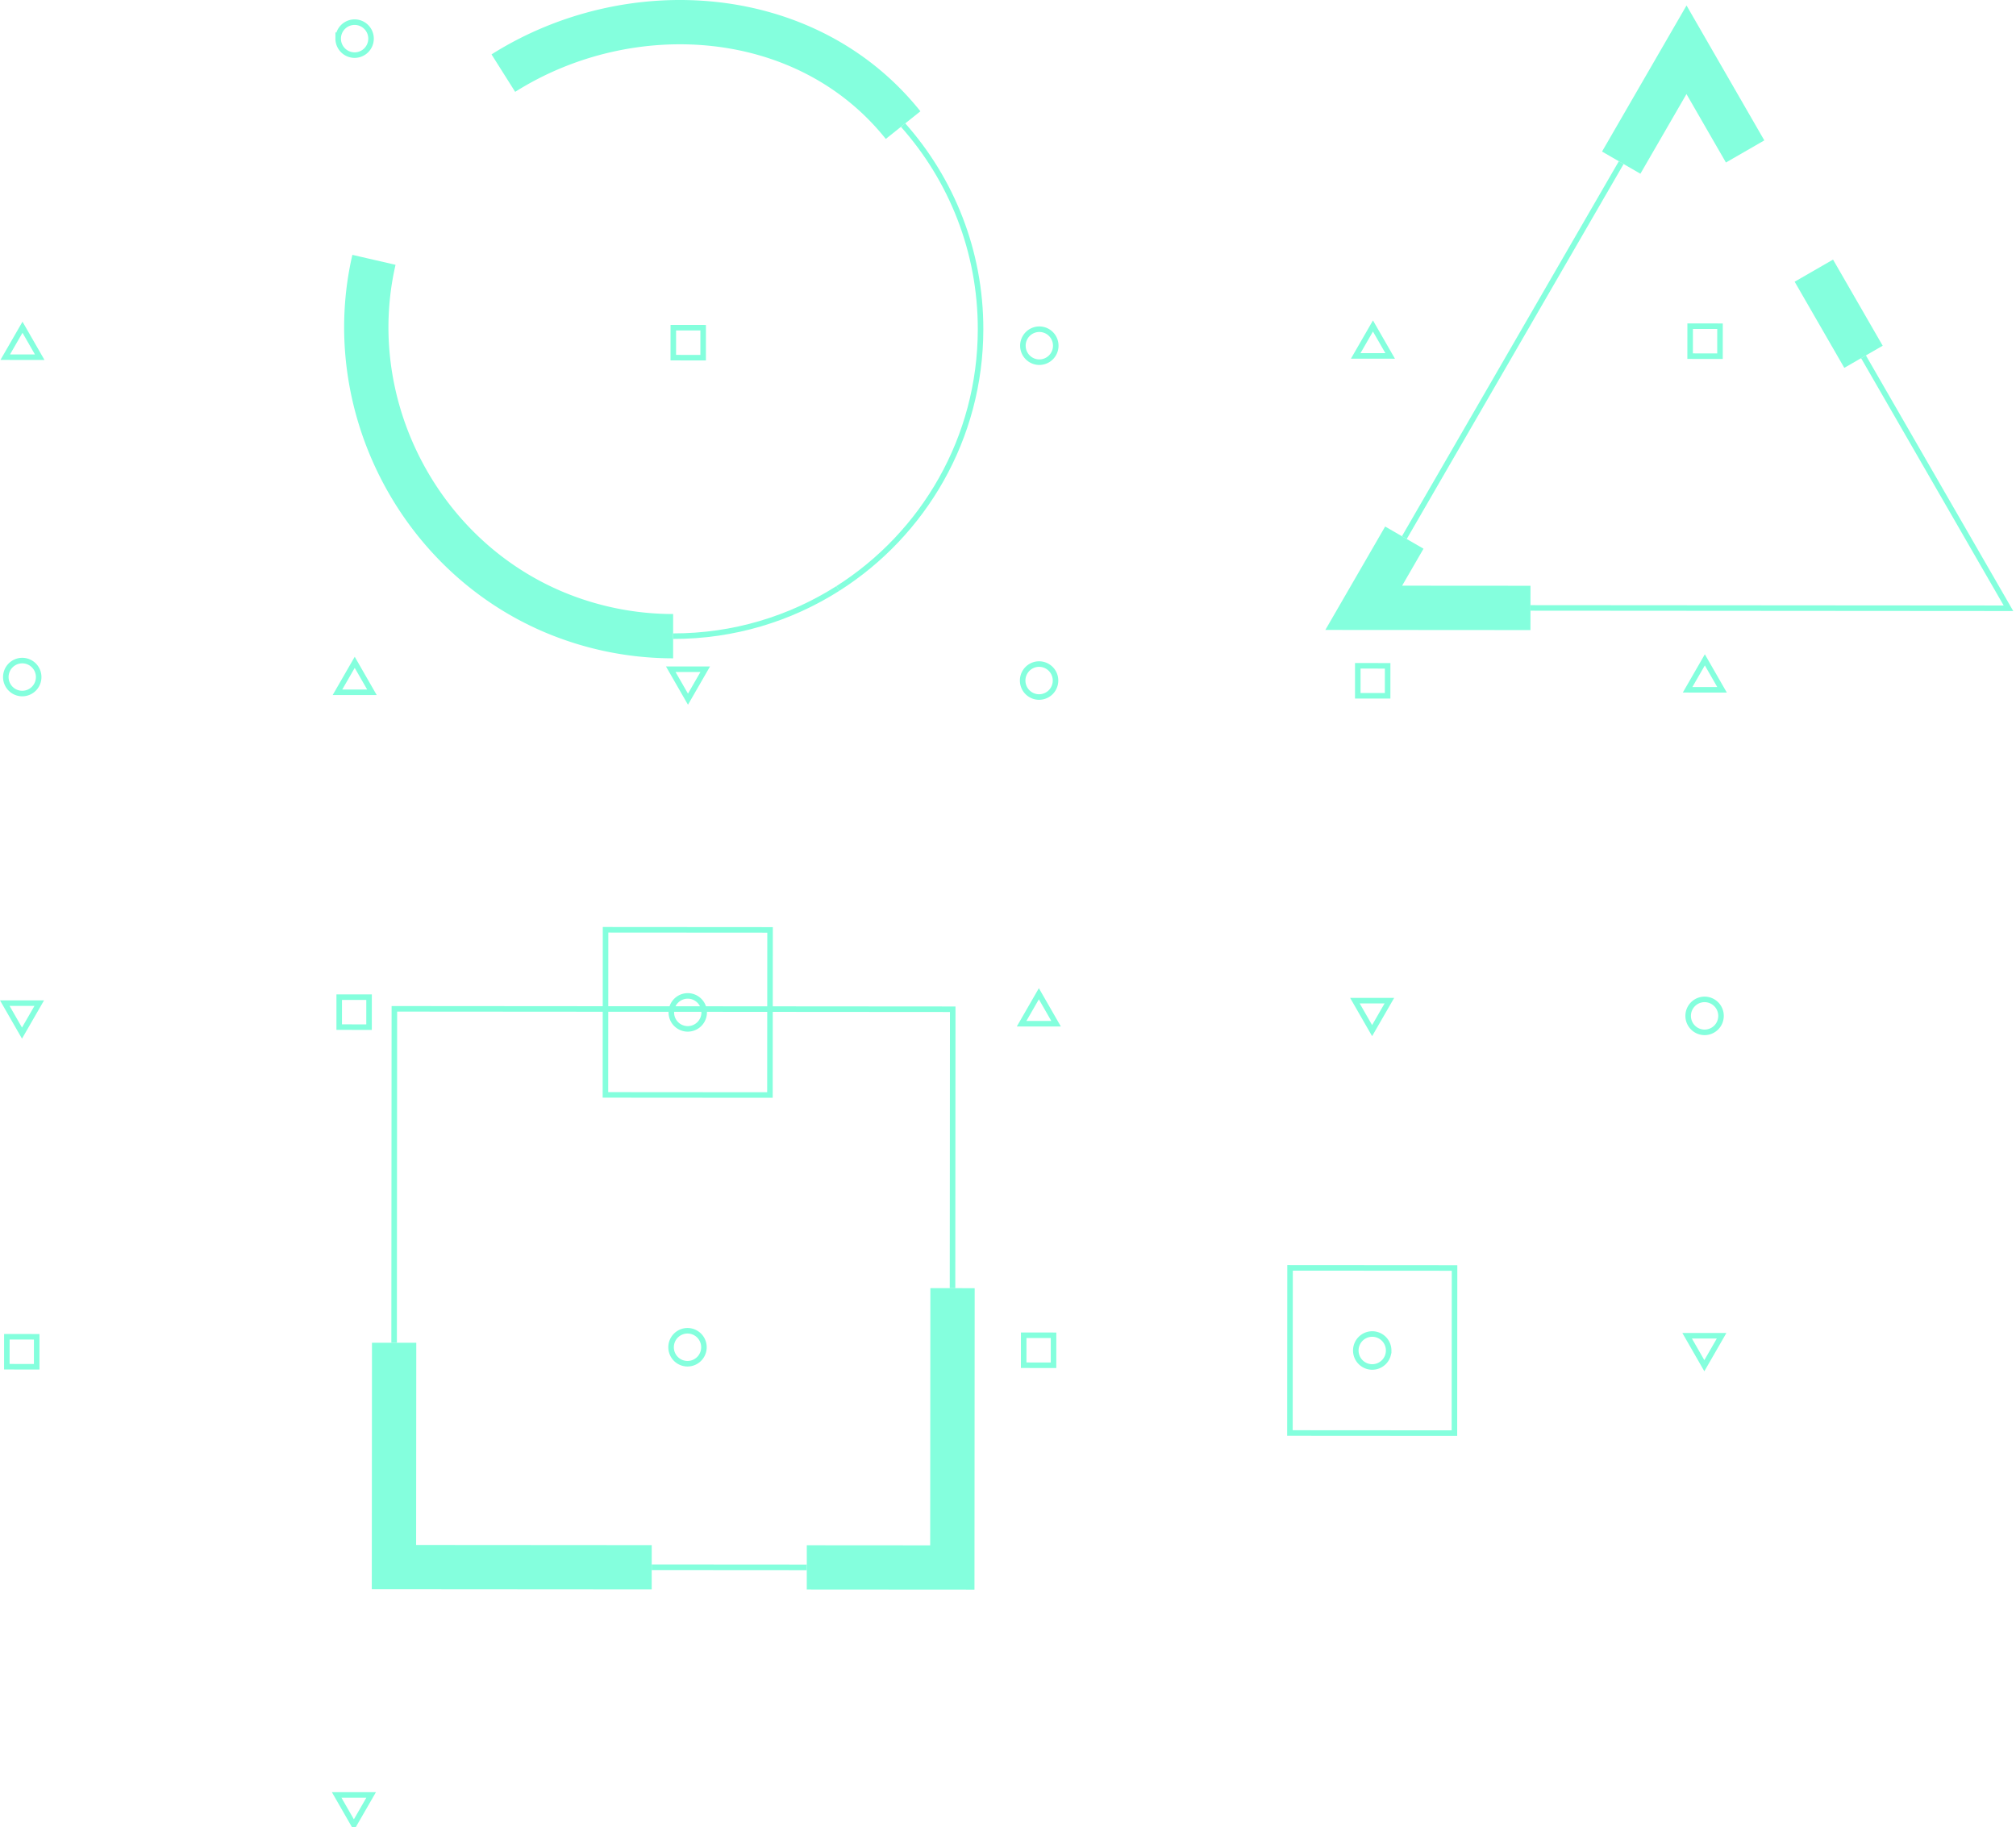 <svg class="svg-animate full" viewBox="0 0 364 330" xmlns="http://www.w3.org/2000/svg">
<g stroke="#84FFDD" fill="none" fill-rule="evenodd">
<path d="M121.169 243.29a2.97 2.97 0 0 0 2.963 2.98 2.97 2.97 0 0 0 2.967-2.975 2.97 2.97 0 0 0-2.963-2.979 2.97 2.97 0 0 0-2.967 2.974zM61.061 6.974a2.972 2.972 0 0 0 2.963 2.98 2.972 2.972 0 0 0 2.968-2.976A2.972 2.972 0 0 0 64.03 4a2.972 2.972 0 0 0-2.968 2.975zM121.212 182.821a2.97 2.97 0 0 0 2.963 2.98 2.972 2.972 0 0 0 2.968-2.976 2.971 2.971 0 0 0-2.963-2.978 2.97 2.97 0 0 0-2.968 2.974zM1.052 122.265a2.97 2.97 0 0 0 2.963 2.979 2.97 2.97 0 0 0 2.967-2.975 2.97 2.97 0 0 0-2.963-2.978 2.97 2.97 0 0 0-2.967 2.974zM63.894 329.551l3.115-5.407-6.222-.005zM3.971 186.562l3.115-5.407-6.222-.005zM124.218 126.264l3.114-5.407-6.221-.004zM64.048 119.605l-3.115 5.408 6.222.004zM4.062 59.093L.947 64.5l6.222.004zM1.234 246.81l5.39.005.003-5.41-5.389-.004zM121.567 64.587l5.39.004.003-5.41-5.389-.004zM61.244 185.483l5.389.004.004-5.41-5.39-.004z"></path>
<path d="M139.038 167.926l-29.701-.021-.022 29.816 29.702.022zM190.622 62.43a2.97 2.97 0 0 0-2.962-2.98 2.972 2.972 0 0 0-2.968 2.975 2.972 2.972 0 0 0 2.963 2.98 2.97 2.97 0 0 0 2.967-2.976zM250.73 243.881a2.971 2.971 0 0 0-2.964-2.979 2.972 2.972 0 0 0-2.967 2.975 2.97 2.97 0 0 0 2.963 2.98 2.97 2.97 0 0 0 2.967-2.976zM190.579 122.9a2.97 2.97 0 0 0-2.963-2.98 2.97 2.97 0 0 0-2.967 2.975 2.97 2.97 0 0 0 2.963 2.978 2.97 2.97 0 0 0 2.967-2.974zM310.738 183.455a2.97 2.97 0 0 0-2.963-2.979 2.971 2.971 0 0 0-2.967 2.975 2.97 2.97 0 0 0 2.963 2.978 2.97 2.97 0 0 0 2.967-2.974zM247.896 58.865l-3.115 5.407 6.222.005zM307.82 119.158l-3.116 5.407 6.222.005zM187.574 179.456l-3.115 5.408 6.222.004zM247.743 186.115l3.115-5.407-6.222-.005zM307.728 246.627l3.115-5.407-6.222-.005zM310.557 58.91l-5.39-.004-.004 5.41 5.39.003zM190.224 241.133l-5.39-.004-.004 5.41 5.39.004zM250.547 120.238l-5.39-.004-.003 5.41 5.389.004z"></path>
<path d="M232.903 258.777l29.701.02.022-29.815-29.702-.021zM121.537 114.884c10.942.008 21.148-3.153 29.747-8.618"></path>
<path class="animate-stroke o200" stroke-width="8" d="M67.52 46.922c-5.962 25.859 7.83 53.044 32.215 63.497a55.53 55.53 0 0 0 21.802 4.465M163.06 22.593C145.67.818 113.67-1.182 90.882 13.206"></path>
<path d="M151.284 106.266c15.474-9.832 25.747-27.12 25.762-46.81.009-14.147-5.277-27.06-13.986-36.864"></path>
<path class="animate-stroke o200" stroke-width="8" d="M253.56 97.086l-7.33 12.674 30.106.021"></path>
<path d="M292.72 29.371l-39.16 67.715"></path>
<path class="animate-stroke o200" stroke-width="8" d="M315.091 27.349L304.507 8.987 292.72 29.371M336.465 64.43L327.5 48.876"></path>
<path d="M304.435 109.802l58.205.042-26.176-45.415M276.337 109.782l28.099.02"></path>
<path class="animate-stroke o200" stroke-width="8" d="M145.67 283.05l26.278.018.036-50.444"></path>
<path d="M117.67 283.029l28 .02"></path>
<path class="animate-stroke o200" stroke-width="8" d="M71.162 242.484l-.03 40.512 46.539.033"></path>
<path d="M71.181 215.15l-.02 27.334M171.984 232.624l.036-50.37-100.814-.074-.025 32.97"></path>
</g>
</svg>
